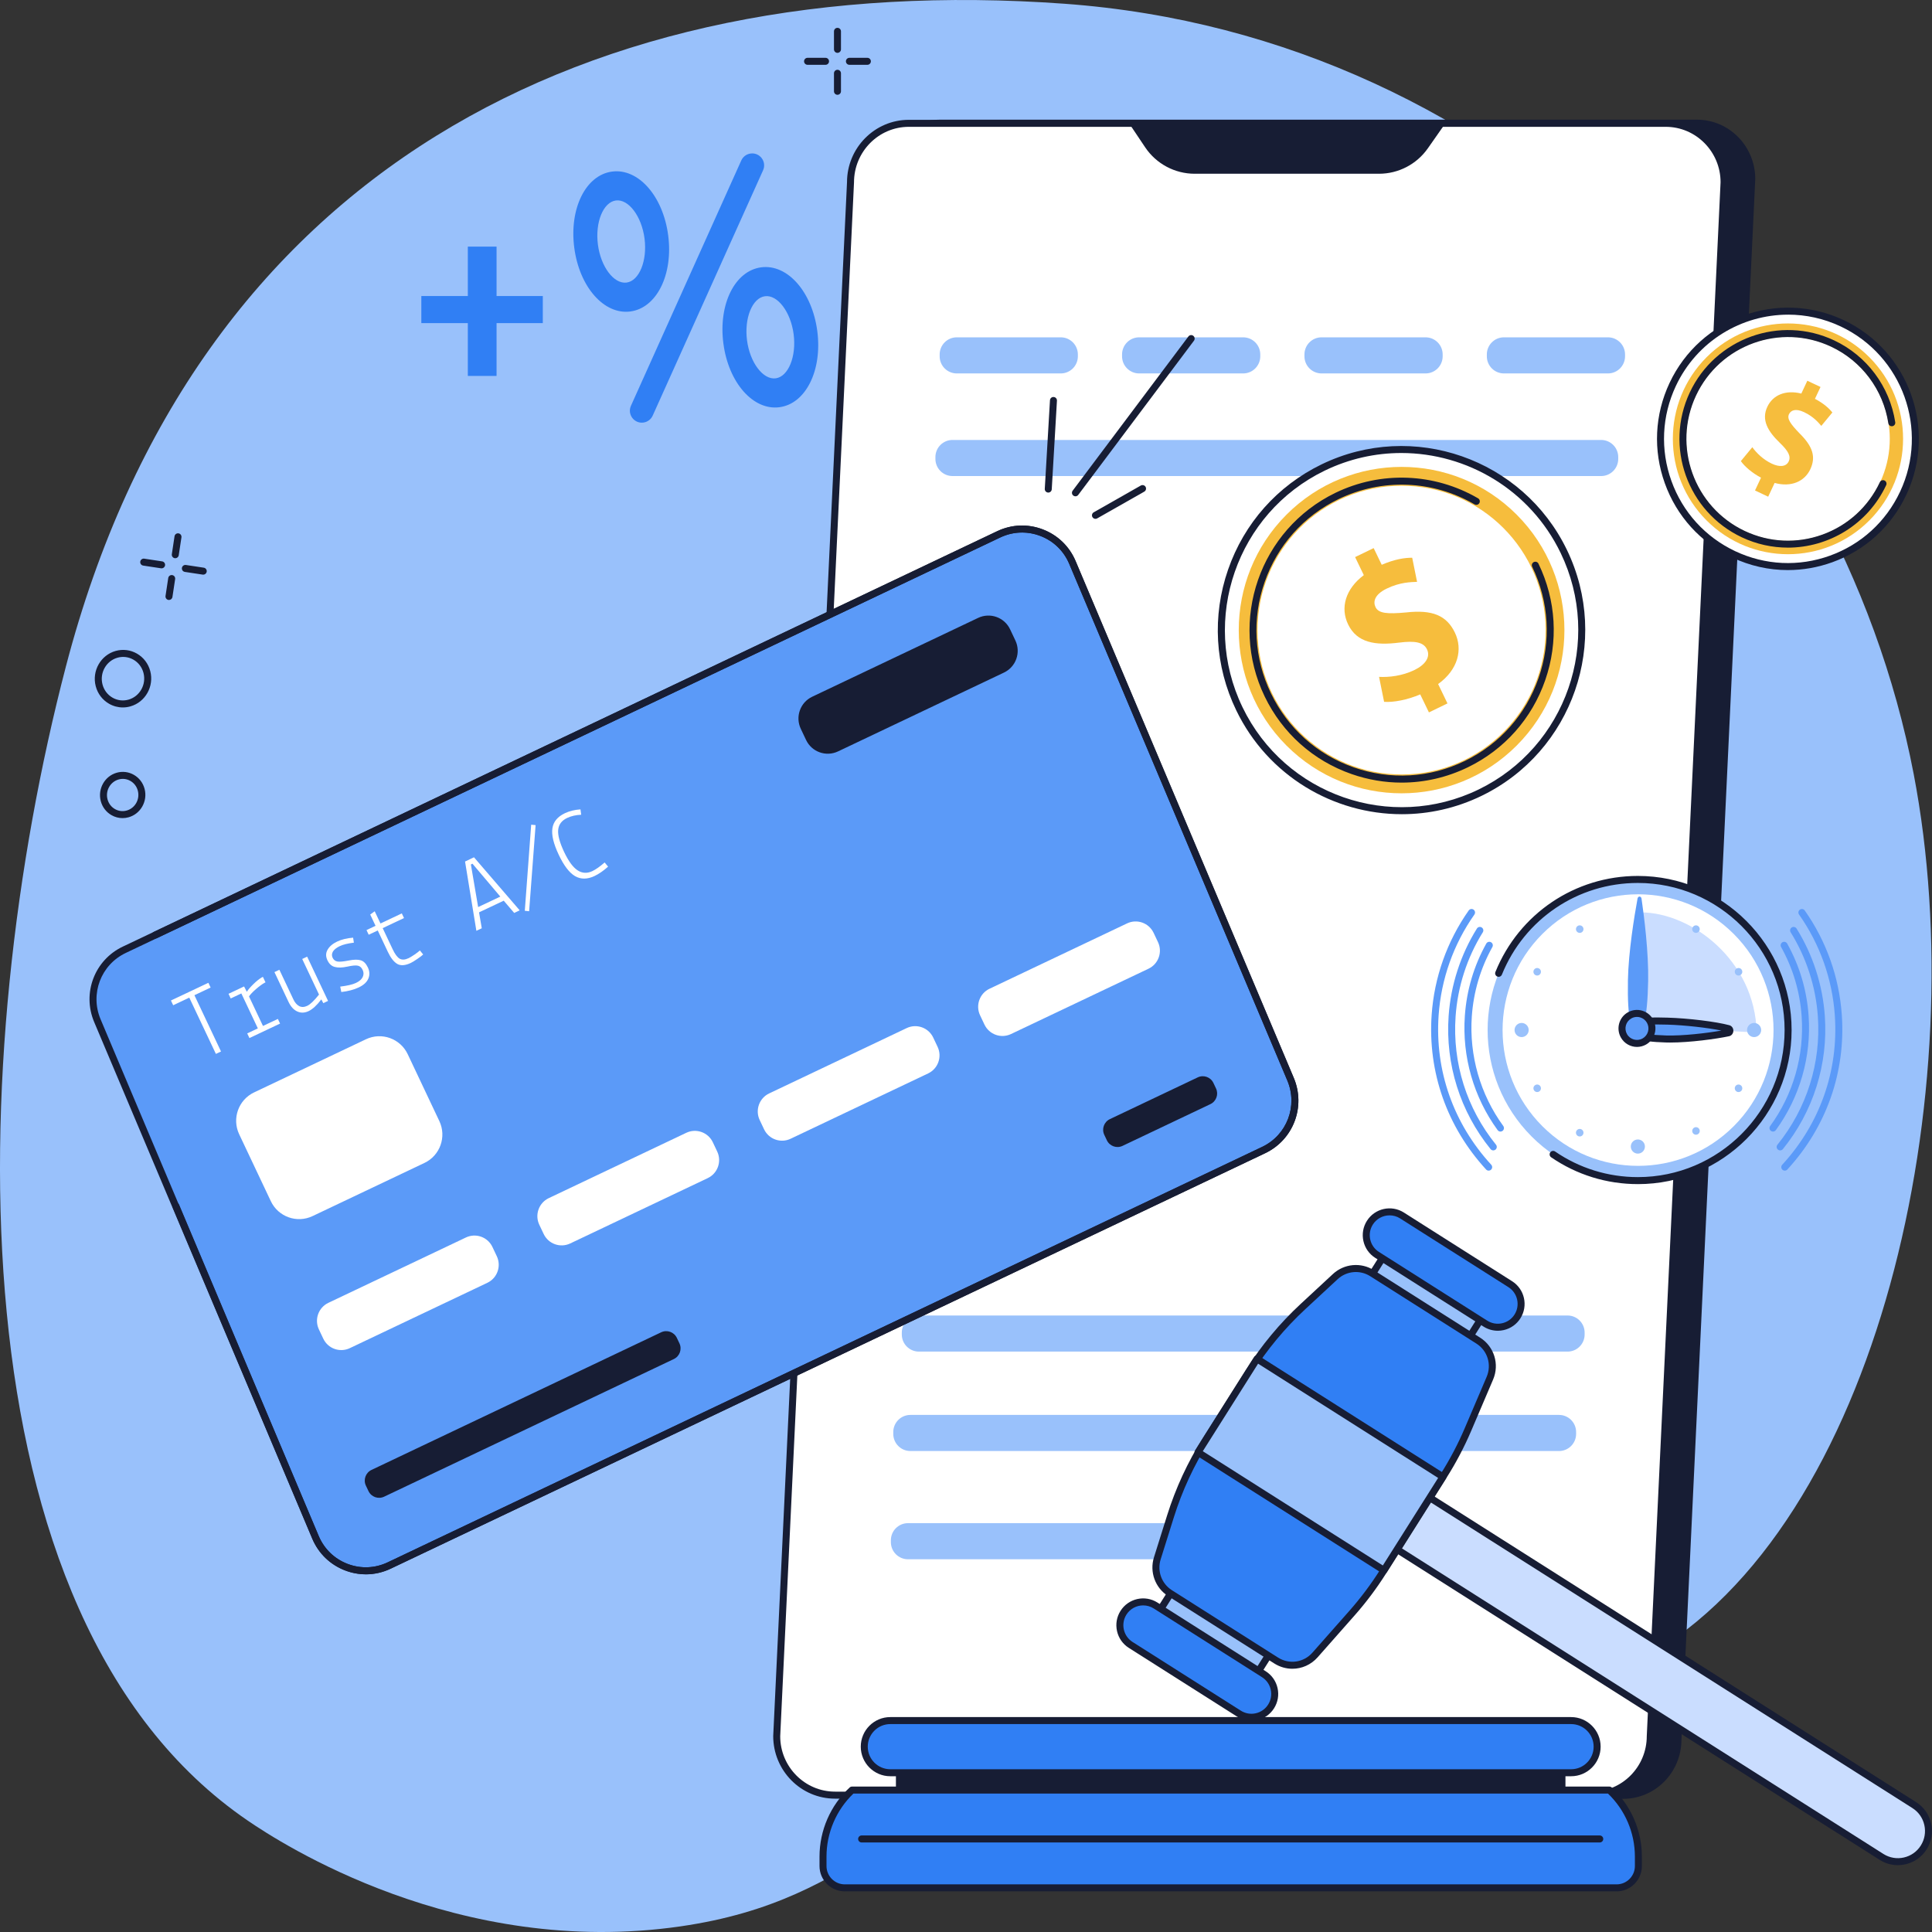 <svg width="300" height="300" viewBox="0 0 300 300" fill="none" xmlns="http://www.w3.org/2000/svg">
<rect x="0" y="0" width="300" height="300" fill="#333333" stroke="none"/>
<g clip-path="url(#clip0_1276_49362)">
<path d="M174.371 267.577C218.284 252.91 231.459 270.807 255.268 257.452C291.901 236.902 306.574 169.29 297.157 120.194C285.622 60.06 234.254 5.562 165.236 0.578C91.734 -4.731 30.353 26.318 10.22 103.538C-5.471 163.721 -7.979 251.012 38.485 282.713C43.521 286.15 71.056 304.138 105.662 299.126C134.266 294.985 139.561 279.206 174.371 267.578V267.577Z" fill="#99C1FB"/>
<path d="M252.041 279.324H134.506C129.506 279.324 125.451 275.201 125.451 270.115L136.911 27.793C136.911 22.708 140.964 18.584 145.965 18.584H263.501C268.501 18.584 272.556 22.708 272.556 27.793L261.096 270.115C261.096 275.201 257.043 279.324 252.041 279.324Z" fill="#171D34"/>
<path d="M247.197 278.747H129.662C124.662 278.747 120.607 274.642 120.607 269.58L132.067 28.318C132.067 23.254 136.12 19.151 141.122 19.151H258.657C263.657 19.151 267.712 23.256 267.712 28.318L256.252 269.58C256.252 274.644 252.199 278.747 247.197 278.747Z" fill="white"/>
<path d="M247.197 279.293H129.661C124.37 279.293 120.064 274.936 120.064 269.58L131.524 28.292C131.524 22.962 135.828 18.606 141.121 18.606H258.656C263.948 18.606 268.253 22.962 268.253 28.318L256.794 269.606C256.794 274.936 252.49 279.293 247.197 279.293ZM141.121 19.694C136.427 19.694 132.61 23.563 132.61 28.318L121.151 269.606C121.151 274.335 124.969 278.204 129.663 278.204H247.198C251.892 278.204 255.709 274.335 255.709 269.58L267.169 28.292C267.169 23.563 263.35 19.694 258.656 19.694H141.121Z" fill="#171D34"/>
<path d="M174.982 18.639L177.816 22.869C179.538 25.438 182.423 26.98 185.511 26.98H214.132C217.153 26.98 219.985 25.504 221.722 23.024L224.792 18.639H174.98H174.982Z" fill="#171D34"/>
<path d="M148.564 52.38H164.717C166.182 52.38 167.371 53.572 167.371 55.04V55.326C167.371 56.794 166.182 57.986 164.717 57.986H148.564C147.1 57.986 145.91 56.794 145.91 55.326V55.04C145.91 53.572 147.1 52.38 148.564 52.38Z" fill="#99C1FB"/>
<path d="M248.624 68.316H147.904C146.438 68.316 145.25 69.507 145.25 70.976V71.26C145.25 72.729 146.438 73.92 147.904 73.92H248.624C250.09 73.92 251.278 72.729 251.278 71.26V70.976C251.278 69.507 250.09 68.316 248.624 68.316Z" fill="#99C1FB"/>
<path d="M142.685 204.27H243.407C244.872 204.27 246.061 205.462 246.061 206.93V207.216C246.061 208.684 244.872 209.876 243.407 209.876H142.685C141.221 209.876 140.031 208.684 140.031 207.216V206.93C140.031 205.462 141.221 204.27 142.685 204.27Z" fill="#99C1FB"/>
<path d="M141.361 219.708H242.083C243.548 219.708 244.737 220.901 244.737 222.369V222.654C244.737 224.122 243.548 225.314 242.083 225.314H141.361C139.896 225.314 138.707 224.122 138.707 222.654V222.369C138.707 220.901 139.896 219.708 141.361 219.708Z" fill="#99C1FB"/>
<path d="M195.814 236.516H140.988C139.522 236.516 138.334 237.707 138.334 239.176V239.46C138.334 240.93 139.522 242.121 140.988 242.121H195.814C197.28 242.121 198.468 240.93 198.468 239.46V239.176C198.468 237.707 197.28 236.516 195.814 236.516Z" fill="#99C1FB"/>
<path d="M176.886 52.38H193.04C194.504 52.38 195.694 53.572 195.694 55.04V55.326C195.694 56.794 194.504 57.986 193.04 57.986H176.886C175.422 57.986 174.232 56.794 174.232 55.326V55.04C174.232 53.572 175.422 52.38 176.886 52.38Z" fill="#99C1FB"/>
<path d="M221.362 52.38H205.209C203.743 52.38 202.555 53.571 202.555 55.04V55.325C202.555 56.794 203.743 57.985 205.209 57.985H221.362C222.828 57.985 224.016 56.794 224.016 55.325V55.04C224.016 53.571 222.828 52.38 221.362 52.38Z" fill="#99C1FB"/>
<path d="M233.529 52.38H249.682C251.147 52.38 252.336 53.572 252.336 55.04V55.326C252.336 56.794 251.147 57.986 249.682 57.986H233.529C232.064 57.986 230.875 56.794 230.875 55.326V55.04C230.875 53.572 232.064 52.38 233.529 52.38Z" fill="#99C1FB"/>
<path d="M243.083 271.219H139.119V281.118H243.083V271.219Z" fill="#171D34"/>
<path d="M243.963 275.268H138.243C136.012 275.268 134.203 273.455 134.203 271.219C134.203 268.982 136.012 267.169 138.243 267.169H243.963C246.195 267.169 248.003 268.982 248.003 271.219C248.003 273.455 246.195 275.268 243.963 275.268Z" fill="#307FF4"/>
<path d="M243.963 275.813H138.242C135.716 275.813 133.66 273.752 133.66 271.22C133.66 268.688 135.716 266.628 138.242 266.628H243.963C246.489 266.628 248.545 268.688 248.545 271.22C248.545 273.752 246.489 275.813 243.963 275.813ZM138.242 267.715C136.314 267.715 134.745 269.288 134.745 271.22C134.745 273.153 136.314 274.726 138.242 274.726H243.963C245.891 274.726 247.46 273.153 247.46 271.22C247.46 269.288 245.891 267.715 243.963 267.715H138.242Z" fill="#171D34"/>
<path d="M249.901 277.961H132.304C129.43 280.623 127.797 284.366 127.797 288.288V289.754C127.797 291.627 129.312 293.145 131.18 293.145H251.025C252.894 293.145 254.408 291.626 254.408 289.754V288.288C254.408 284.366 252.775 280.623 249.901 277.961Z" fill="#307FF4"/>
<path d="M251.025 293.69H131.179C129.015 293.69 127.254 291.925 127.254 289.756V288.289C127.254 284.229 128.959 280.319 131.934 277.562C132.034 277.468 132.165 277.417 132.303 277.417H249.901C250.037 277.417 250.169 277.468 250.269 277.562C253.244 280.319 254.95 284.229 254.95 288.289V289.756C254.95 291.925 253.189 293.69 251.025 293.69ZM132.518 278.506C129.859 281.048 128.338 284.601 128.338 288.289V289.756C128.338 291.325 129.613 292.603 131.179 292.603H251.025C252.591 292.603 253.865 291.325 253.865 289.756V288.289C253.865 284.601 252.345 281.048 249.686 278.506H132.518Z" fill="#171D34"/>
<path d="M248.41 286.097H133.792C133.492 286.097 133.25 285.854 133.25 285.554C133.25 285.253 133.492 285.01 133.792 285.01H248.41C248.71 285.01 248.952 285.253 248.952 285.554C248.952 285.854 248.71 286.097 248.41 286.097Z" fill="#171D34"/>
<path d="M298.719 286.866C297.315 289.087 294.382 289.747 292.166 288.34L213.967 238.712L219.049 230.667L297.248 280.296C299.464 281.703 300.123 284.642 298.719 286.864V286.866Z" fill="#CADDFF"/>
<path d="M294.696 289.621C293.728 289.621 292.75 289.355 291.874 288.8L213.675 239.172C213.422 239.011 213.345 238.674 213.506 238.421L218.588 230.377C218.665 230.255 218.788 230.168 218.927 230.137C219.069 230.106 219.215 230.132 219.336 230.208L297.536 279.836C298.73 280.595 299.557 281.772 299.868 283.155C300.178 284.537 299.932 285.958 299.175 287.155C298.17 288.747 296.451 289.619 294.696 289.619V289.621ZM214.715 238.544L292.455 287.88C293.404 288.483 294.531 288.678 295.627 288.432C296.723 288.186 297.658 287.526 298.26 286.573C298.861 285.623 299.056 284.493 298.81 283.394C298.564 282.296 297.906 281.358 296.956 280.756L219.215 231.418L214.715 238.543V238.544Z" fill="#171D34"/>
<path d="M183.272 245.038L177.523 254.139L192.706 263.774L198.455 254.673L183.272 245.038Z" fill="#99C1FB"/>
<path d="M192.707 264.327C192.605 264.327 192.503 264.299 192.417 264.244L177.233 254.608C176.981 254.447 176.904 254.111 177.064 253.858L182.813 244.758C182.89 244.636 183.013 244.549 183.152 244.518C183.295 244.487 183.441 244.511 183.562 244.589L198.745 254.224C198.997 254.385 199.074 254.722 198.914 254.974L193.165 264.074C193.088 264.196 192.965 264.283 192.826 264.314C192.787 264.322 192.746 264.327 192.707 264.327ZM178.272 253.979L192.538 263.033L197.707 254.851L183.441 245.797L178.272 253.979Z" fill="#171D34"/>
<path d="M174.452 250.424C173.384 252.114 173.885 254.352 175.573 255.423L192.389 266.094C194.075 267.165 196.308 266.662 197.376 264.971C198.444 263.281 197.943 261.043 196.256 259.973L179.439 249.301C177.753 248.231 175.52 248.733 174.452 250.424Z" fill="#307FF4"/>
<path d="M194.315 267.202C193.537 267.202 192.773 266.982 192.098 266.554L175.281 255.882C174.344 255.286 173.692 254.36 173.45 253.275C173.207 252.189 173.399 251.073 173.994 250.134C175.221 248.193 177.793 247.615 179.729 248.843L196.546 259.514C197.483 260.111 198.135 261.037 198.378 262.122C198.62 263.207 198.428 264.324 197.834 265.263C197.239 266.202 196.317 266.856 195.232 267.099C194.928 267.168 194.62 267.202 194.313 267.202H194.315ZM177.511 249.285C176.492 249.285 175.494 249.79 174.911 250.715C174.005 252.148 174.431 254.055 175.863 254.963L192.68 265.634C193.373 266.074 194.195 266.217 194.996 266.037C195.797 265.856 196.479 265.375 196.918 264.68C197.357 263.986 197.5 263.161 197.319 262.358C197.139 261.556 196.659 260.872 195.966 260.432L179.149 249.761C178.642 249.437 178.073 249.285 177.511 249.285Z" fill="#171D34"/>
<path d="M226.817 209.793L232.566 200.692L217.384 191.057L211.635 200.158L226.817 209.793Z" fill="#99C1FB"/>
<path d="M226.816 210.331C226.716 210.331 226.616 210.303 226.526 210.247L211.342 200.612C211.221 200.535 211.134 200.412 211.103 200.272C211.072 200.131 211.096 199.983 211.173 199.862L216.924 190.762C217.084 190.507 217.42 190.433 217.672 190.592L232.856 200.228C232.977 200.305 233.064 200.428 233.095 200.568C233.126 200.709 233.102 200.857 233.025 200.978L227.274 210.078C227.171 210.241 226.994 210.331 226.816 210.331ZM212.382 199.983L226.648 209.037L231.817 200.855L217.551 191.801L212.382 199.983Z" fill="#171D34"/>
<path d="M212.711 189.862C213.779 188.172 216.012 187.668 217.698 188.739L234.515 199.41C236.201 200.481 236.702 202.719 235.636 204.408C234.567 206.098 232.334 206.602 230.649 205.531L213.832 194.86C212.146 193.789 211.643 191.551 212.711 189.862Z" fill="#307FF4"/>
<path d="M232.575 206.638C231.796 206.638 231.031 206.418 230.358 205.99L213.541 195.318C212.603 194.722 211.952 193.796 211.71 192.711C211.467 191.625 211.659 190.509 212.254 189.569C213.479 187.629 216.053 187.051 217.989 188.279L234.806 198.952C236.742 200.18 237.321 202.76 236.094 204.701C235.499 205.642 234.575 206.293 233.492 206.536C233.187 206.605 232.879 206.64 232.573 206.64L232.575 206.638ZM215.771 188.72C214.752 188.72 213.754 189.226 213.171 190.151C212.732 190.845 212.589 191.67 212.77 192.473C212.95 193.275 213.43 193.959 214.123 194.399L230.94 205.07C231.633 205.51 232.455 205.653 233.256 205.472C234.057 205.292 234.739 204.811 235.178 204.116C236.084 202.681 235.656 200.776 234.226 199.868L217.409 189.195C216.901 188.873 216.333 188.719 215.771 188.719V188.72Z" fill="#171D34"/>
<path d="M207.347 198.226L202.324 202.881C199.113 205.858 196.302 209.241 193.963 212.945L187.254 223.566C184.914 227.27 183.065 231.264 181.754 235.446L179.703 241.988C179.064 244.025 179.872 246.239 181.672 247.38L198.161 257.845C200.109 259.081 202.667 258.718 204.195 256.987L209.919 250.506C211.705 248.485 213.325 246.324 214.767 244.043L224.197 229.117C225.637 226.837 226.893 224.444 227.953 221.961L231.349 214.003C232.257 211.878 231.492 209.407 229.542 208.169L213.053 197.704C211.253 196.561 208.912 196.776 207.347 198.226Z" fill="#307FF4"/>
<path d="M200.682 259.124C199.717 259.124 198.744 258.854 197.872 258.303L181.383 247.838C179.378 246.565 178.475 244.093 179.186 241.822L181.237 235.28C182.563 231.055 184.433 227.014 186.797 223.273L193.506 212.653C195.87 208.911 198.714 205.489 201.958 202.481L206.979 197.825C208.722 196.21 211.34 195.972 213.344 197.244L229.833 207.709C232.018 209.096 232.865 211.832 231.848 214.216L228.452 222.173C227.385 224.674 226.107 227.108 224.654 229.406L215.225 244.332C213.773 246.629 212.125 248.828 210.324 250.864L204.6 257.345C203.57 258.513 202.135 259.124 200.68 259.124H200.682ZM207.716 198.625L202.695 203.28C199.52 206.224 196.737 209.574 194.424 213.236L187.715 223.856C185.402 227.518 183.57 231.472 182.274 235.608L180.223 242.15C179.659 243.95 180.375 245.91 181.965 246.92L198.454 257.385C200.187 258.485 202.431 258.166 203.789 256.626L209.514 250.145C211.275 248.152 212.888 246.001 214.309 243.751L223.739 228.825C225.161 226.576 226.411 224.195 227.454 221.746L230.85 213.789C231.656 211.899 230.985 209.728 229.251 208.63L212.762 198.165C211.173 197.155 209.097 197.346 207.715 198.627L207.716 198.625Z" fill="#171D34"/>
<path d="M195.188 210.993L186.021 225.504L214.895 243.827L224.062 229.316L195.188 210.993Z" fill="#99C1FB"/>
<path d="M214.896 244.378C214.796 244.378 214.696 244.35 214.606 244.295L185.733 225.971C185.481 225.81 185.404 225.474 185.564 225.221L194.732 210.71C194.809 210.589 194.932 210.502 195.071 210.471C195.214 210.439 195.36 210.464 195.481 210.541L224.354 228.865C224.475 228.942 224.562 229.065 224.593 229.204C224.624 229.346 224.599 229.493 224.522 229.615L215.355 244.125C215.251 244.288 215.074 244.378 214.896 244.378ZM186.772 225.342L214.727 243.084L223.313 229.492L195.356 211.75L186.77 225.342H186.772Z" fill="#171D34"/>
<path d="M196.216 178.581L60.441 243.088C56.078 245.16 50.87 243.173 48.988 238.715L15.118 158.481C13.346 154.282 15.19 149.432 19.299 147.48L155.075 82.973C159.438 80.901 164.646 82.888 166.528 87.346L200.397 167.58C202.17 171.778 200.325 176.629 196.216 178.581Z" fill="#5B9AF8"/>
<path d="M56.812 244.457C55.728 244.457 54.64 244.258 53.591 243.858C51.27 242.971 49.458 241.219 48.49 238.927L14.62 158.695C12.73 154.214 14.683 149.072 19.068 146.989L154.844 82.482C157.09 81.415 159.605 81.316 161.926 82.203C164.248 83.09 166.06 84.84 167.028 87.134L200.897 167.368C202.788 171.849 200.835 176.99 196.448 179.074L60.672 243.58C59.44 244.165 58.128 244.459 56.811 244.459L56.812 244.457ZM158.705 82.691C157.547 82.691 156.392 82.95 155.308 83.464L19.532 147.971C15.674 149.803 13.954 154.328 15.618 158.269L49.487 238.502C50.339 240.52 51.933 242.061 53.976 242.84C56.019 243.62 58.233 243.533 60.207 242.594L195.982 178.087C199.841 176.254 201.561 171.731 199.896 167.788L166.027 87.554C165.175 85.536 163.581 83.996 161.538 83.216C160.616 82.863 159.659 82.689 158.704 82.689L158.705 82.691Z" fill="#171D34"/>
<path d="M56.827 161.375L39.453 169.629C37.024 170.783 35.988 173.692 37.139 176.127L42.052 186.515C43.203 188.949 46.106 189.988 48.535 188.834L65.909 180.58C68.338 179.426 69.373 176.517 68.222 174.082L63.31 163.694C62.158 161.26 59.256 160.221 56.827 161.375Z" fill="white"/>
<path d="M75.676 199.193L54.316 209.341C52.774 210.073 50.93 209.415 50.199 207.868L49.519 206.43C48.788 204.884 49.445 203.036 50.989 202.303L72.348 192.156C73.89 191.423 75.735 192.082 76.465 193.628L77.145 195.067C77.876 196.614 77.219 198.461 75.676 199.193Z" fill="white"/>
<path d="M104.636 211.031L59.648 232.405C58.737 232.837 57.649 232.448 57.217 231.536L56.815 230.687C56.383 229.774 56.773 228.684 57.682 228.251L102.67 206.876C103.581 206.445 104.669 206.834 105.101 207.745L105.503 208.594C105.934 209.507 105.545 210.597 104.636 211.031Z" fill="#171D34"/>
<path d="M187.954 171.446L174.304 177.932C173.393 178.364 172.305 177.975 171.873 177.064L171.471 176.215C171.039 175.302 171.429 174.212 172.338 173.778L185.988 167.292C186.899 166.859 187.987 167.249 188.419 168.161L188.821 169.01C189.253 169.923 188.863 171.013 187.954 171.446Z" fill="#171D34"/>
<path d="M85.21 186.046L106.57 175.898C108.111 175.166 109.956 175.825 110.688 177.371L111.368 178.81C112.099 180.355 111.441 182.205 109.899 182.937L88.538 193.085C86.997 193.817 85.152 193.158 84.421 191.612L83.74 190.173C83.01 188.628 83.667 186.779 85.21 186.046Z" fill="white"/>
<path d="M119.432 169.788L140.793 159.64C142.334 158.908 144.179 159.567 144.91 161.113L145.591 162.553C146.321 164.097 145.664 165.947 144.121 166.68L122.761 176.827C121.22 177.559 119.375 176.901 118.643 175.354L117.963 173.915C117.232 172.371 117.89 170.521 119.432 169.788Z" fill="white"/>
<path d="M153.657 153.529L175.018 143.381C176.559 142.649 178.402 143.308 179.133 144.853L179.814 146.292C180.544 147.837 179.887 149.686 178.344 150.419L156.984 160.567C155.442 161.299 153.597 160.64 152.866 159.094L152.185 157.655C151.455 156.11 152.112 154.261 153.655 153.528L153.657 153.529Z" fill="white"/>
<path d="M155.897 104.436L130.131 116.677C128.27 117.56 126.046 116.766 125.165 114.9L124.344 113.165C123.463 111.299 124.256 109.071 126.117 108.188L151.883 95.946C153.745 95.063 155.968 95.858 156.849 97.723L157.67 99.459C158.551 101.324 157.758 103.552 155.897 104.436Z" fill="#171D34"/>
<path d="M56.812 244.457C55.727 244.457 54.639 244.259 53.591 243.858C51.27 242.971 49.458 241.219 48.489 238.927L26.815 187.489C26.699 187.212 26.828 186.893 27.104 186.776C27.379 186.66 27.698 186.79 27.814 187.065L49.489 238.503C50.341 240.521 51.935 242.062 53.978 242.842C56.02 243.621 58.234 243.534 60.208 242.595L195.984 178.089C199.842 176.256 201.562 171.732 199.897 167.79L166.028 87.556C165.176 85.538 163.582 83.998 161.539 83.218C159.496 82.438 157.283 82.525 155.309 83.464L24.343 145.685C24.071 145.813 23.748 145.698 23.621 145.427C23.493 145.156 23.608 144.831 23.878 144.703L154.842 82.484C157.088 81.416 159.603 81.318 161.924 82.204C164.246 83.091 166.058 84.842 167.026 87.135L200.895 167.369C202.786 171.85 200.833 176.992 196.446 179.075L60.67 243.582C59.438 244.167 58.126 244.461 56.809 244.461L56.812 244.457Z" fill="#171D34"/>
<path d="M26.892 156.095L26.543 155.357L32.358 152.609L32.707 153.347L30.19 154.536L34.319 163.274L33.523 163.65L29.394 154.912L26.892 156.095ZM38.731 161.189L38.389 160.466L40.038 159.686L37.475 154.261L35.826 155.041L35.484 154.317L37.9 153.176L38.325 154.001C38.543 153.663 38.886 153.265 39.354 152.807C39.822 152.35 40.259 152.002 40.665 151.763L40.824 151.688L41.228 152.541L41.069 152.616C40.687 152.832 40.24 153.161 39.73 153.603C39.228 154.04 38.874 154.414 38.667 154.725L40.834 159.31L43.148 158.217L43.49 158.94L38.731 161.189ZM50.203 155.768L49.894 155.189C49.196 156.108 48.538 156.714 47.921 157.006C47.303 157.297 46.716 157.315 46.159 157.06C45.601 156.804 45.15 156.31 44.803 155.577L42.616 150.947L43.383 150.585L45.57 155.214C45.793 155.687 46.089 156.025 46.456 156.229C46.829 156.418 47.247 156.404 47.71 156.185C48.173 155.966 48.782 155.384 49.538 154.437L46.927 148.91L47.694 148.548L50.94 155.42L50.203 155.768ZM52.997 154.041L52.829 153.2C53.934 153.067 54.747 152.877 55.268 152.631C55.789 152.385 56.137 152.085 56.312 151.731C56.492 151.363 56.493 150.991 56.315 150.615C56.137 150.239 55.892 150.019 55.578 149.954C55.27 149.876 54.72 149.923 53.929 150.097C53.138 150.27 52.491 150.287 51.988 150.147C51.495 150.026 51.111 149.676 50.838 149.098C50.564 148.519 50.574 147.978 50.867 147.473C51.164 146.955 51.66 146.532 52.355 146.204C53.049 145.876 53.874 145.675 54.83 145.6L54.949 146.376C54.002 146.493 53.277 146.671 52.776 146.908C52.274 147.144 51.92 147.418 51.713 147.728C51.514 148.058 51.493 148.387 51.648 148.715C51.803 149.043 52.049 149.239 52.386 149.304C52.733 149.364 53.316 149.312 54.136 149.149C54.955 148.986 55.588 148.976 56.033 149.12C56.474 149.254 56.838 149.624 57.125 150.232C57.412 150.84 57.433 151.42 57.187 151.973C56.95 152.521 56.456 152.973 55.703 153.328C54.951 153.684 54.049 153.921 52.997 154.041ZM57.252 145.146L56.911 144.423L58.314 143.76L57.487 142.009L58.185 141.502L59.081 143.397L62.393 141.832L62.735 142.555L59.422 144.121L60.981 147.419C61.327 148.152 61.684 148.632 62.051 148.86C62.423 149.073 62.889 149.048 63.448 148.784C63.66 148.683 63.972 148.495 64.384 148.218C64.791 147.931 65.063 147.72 65.2 147.584L65.708 148.211C65.557 148.365 65.254 148.597 64.798 148.907C64.353 149.212 64.019 149.417 63.797 149.521C62.929 149.932 62.229 149.985 61.696 149.682C61.159 149.37 60.67 148.746 60.228 147.81L58.656 144.483L57.252 145.146ZM73.971 144.537L72.213 133.777L73.602 133.12L80.698 141.358L79.844 141.762L78.219 139.858L74.385 141.669L74.81 144.141L73.971 144.537ZM77.689 139.223L73.365 134.117L73.119 134.233L74.246 140.85L77.689 139.223ZM81.49 141.426L82.482 128.057L83.168 128.122L82.162 141.498L81.49 141.426ZM93.889 133.922L94.426 134.571C93.695 135.223 92.993 135.708 92.318 136.027C91.209 136.551 90.204 136.56 89.304 136.053C88.409 135.532 87.558 134.418 86.751 132.711C85.945 131.004 85.62 129.642 85.776 128.624C85.927 127.597 86.577 126.812 87.725 126.27C88.429 125.937 89.232 125.74 90.136 125.679L90.246 126.512C89.415 126.551 88.691 126.716 88.073 127.008C87.215 127.413 86.748 128.035 86.672 128.873C86.601 129.697 86.908 130.832 87.591 132.279C88.275 133.726 88.974 134.681 89.689 135.145C90.404 135.61 91.166 135.651 91.977 135.268C92.517 135.013 93.154 134.564 93.889 133.922Z" fill="white"/>
<path d="M162.776 76.485C162.766 76.485 162.754 76.485 162.743 76.485C162.443 76.467 162.215 76.211 162.233 75.91L163.039 62.157C163.057 61.858 163.305 61.622 163.613 61.646C163.913 61.664 164.14 61.92 164.122 62.221L163.316 75.975C163.3 76.263 163.061 76.487 162.776 76.487V76.485Z" fill="#171D34"/>
<path d="M166.994 77.068C166.881 77.068 166.766 77.032 166.668 76.958C166.429 76.778 166.38 76.438 166.56 76.196L184.53 52.251C184.71 52.009 185.051 51.962 185.29 52.142C185.529 52.323 185.578 52.665 185.398 52.904L167.428 76.85C167.322 76.993 167.159 77.067 166.994 77.067V77.068Z" fill="#171D34"/>
<path d="M170.103 80.566C169.915 80.566 169.731 80.467 169.631 80.29C169.484 80.029 169.574 79.695 169.836 79.548L177.146 75.393C177.408 75.246 177.737 75.338 177.886 75.599C178.034 75.86 177.942 76.191 177.682 76.341L170.372 80.495C170.287 80.543 170.195 80.566 170.105 80.566H170.103Z" fill="#171D34"/>
<path d="M237.422 117.673C248.35 106.721 248.35 88.963 237.422 78.011C226.495 67.058 208.778 67.058 197.85 78.011C186.923 88.963 186.923 106.721 197.85 117.673C208.778 128.626 226.495 128.626 237.422 117.673Z" fill="white"/>
<path d="M217.681 126.429C207.079 126.429 196.88 120.485 191.961 110.294C188.642 103.421 188.193 95.662 190.696 88.451C193.199 81.239 198.355 75.434 205.213 72.108C219.37 65.242 236.462 71.201 243.312 85.39C250.162 99.58 244.216 116.711 230.06 123.577C226.069 125.513 221.843 126.429 217.681 126.429ZM217.593 70.343C213.589 70.343 209.524 71.224 205.686 73.086C192.067 79.691 186.348 96.17 192.939 109.82C199.528 123.47 215.969 129.202 229.588 122.596C243.207 115.992 248.926 99.513 242.336 85.863C237.604 76.062 227.793 70.343 217.593 70.343Z" fill="#171D34"/>
<path d="M235.516 115.762C245.391 105.865 245.391 89.819 235.516 79.922C225.642 70.025 209.632 70.025 199.758 79.922C189.884 89.819 189.884 105.865 199.758 115.762C209.632 125.659 225.642 125.659 235.516 115.762Z" fill="#F6BD3D"/>
<path d="M217.637 120.258C229.989 120.258 240.003 110.222 240.003 97.841C240.003 85.461 229.989 75.425 217.637 75.425C205.285 75.425 195.271 85.461 195.271 97.841C195.271 110.222 205.285 120.258 217.637 120.258Z" fill="white"/>
<path d="M217.655 121.524C215.042 121.524 212.419 121.084 209.878 120.197C203.92 118.12 199.127 113.841 196.379 108.15C190.708 96.401 195.631 82.218 207.352 76.533C214.425 73.103 222.711 73.42 229.515 77.379C229.774 77.53 229.862 77.863 229.711 78.122C229.561 78.382 229.228 78.471 228.969 78.32C222.477 74.541 214.572 74.241 207.824 77.513C202.406 80.141 198.335 84.725 196.358 90.421C194.381 96.117 194.736 102.245 197.357 107.675C199.978 113.106 204.553 117.188 210.236 119.168C215.919 121.15 222.033 120.794 227.45 118.166C232.868 115.539 236.939 110.955 238.917 105.258C240.894 99.562 240.539 93.434 237.917 88.004C237.786 87.733 237.899 87.408 238.17 87.277C238.44 87.147 238.764 87.259 238.895 87.529C241.643 93.221 242.015 99.644 239.942 105.616C237.87 111.588 233.602 116.393 227.924 119.147C224.667 120.726 221.171 121.523 217.657 121.523L217.655 121.524Z" fill="#171D34"/>
<path d="M221.883 110.621L220.531 107.822C218.518 108.689 216.352 109.084 214.922 108.979L214.139 105.104C215.7 105.183 217.735 104.961 219.645 104.034C221.321 103.221 222.155 102.017 221.586 100.838C221.046 99.718 219.763 99.467 217.232 99.786C213.574 100.25 210.716 99.819 209.335 96.96C208.084 94.367 208.924 91.449 211.771 89.305L210.42 86.505L213.302 85.108L214.553 87.7C216.567 86.833 218.089 86.603 219.286 86.605L220.041 90.349C219.121 90.395 217.442 90.374 215.323 91.4C213.413 92.326 213.194 93.451 213.592 94.277C214.062 95.249 215.389 95.369 218.343 95.099C222.438 94.64 224.632 95.577 225.913 98.229C227.179 100.851 226.408 103.989 223.311 106.219L224.763 109.226L221.881 110.623L221.883 110.621Z" fill="#F6BD3D"/>
<path d="M291.622 82.161C299.348 74.418 299.348 61.864 291.622 54.121C283.897 46.378 271.372 46.378 263.646 54.121C255.921 61.864 255.921 74.418 263.646 82.161C271.372 89.904 283.897 89.904 291.622 82.161Z" fill="white"/>
<path d="M277.622 88.523C274.671 88.523 271.732 87.871 268.982 86.574C264.07 84.257 260.351 80.162 258.512 75.042C256.672 69.922 256.932 64.392 259.244 59.467C264.015 49.305 276.146 44.926 286.287 49.707C296.428 54.489 300.795 66.648 296.025 76.812C293.713 81.735 289.627 85.462 284.519 87.306C282.271 88.117 279.942 88.521 277.62 88.521L277.622 88.523ZM277.665 48.86C270.438 48.86 263.502 52.957 260.227 59.932C258.04 64.592 257.794 69.829 259.534 74.674C261.275 79.52 264.794 83.397 269.445 85.589C274.095 87.781 279.319 88.029 284.154 86.283C288.988 84.538 292.856 81.011 295.043 76.349C299.56 66.728 295.425 55.218 285.825 50.692C283.186 49.448 280.404 48.858 277.665 48.858V48.86Z" fill="#171D34"/>
<path d="M290.274 80.81C297.255 73.813 297.255 62.469 290.274 55.473C283.294 48.476 271.976 48.476 264.995 55.473C258.014 62.469 258.014 73.813 264.995 80.81C271.976 87.807 283.294 87.807 290.274 80.81Z" fill="#F6BD3D"/>
<path d="M288.813 79.347C294.988 73.158 294.988 63.124 288.813 56.936C282.639 50.747 272.628 50.747 266.453 56.936C260.279 63.124 260.279 73.158 266.453 79.347C272.628 85.536 282.639 85.536 288.813 79.347Z" fill="white"/>
<path d="M277.608 85.034C275.208 85.034 272.771 84.518 270.459 83.428C262.05 79.462 258.428 69.379 262.384 60.95C266.34 52.522 276.401 48.889 284.81 52.857C289.884 55.249 293.429 59.998 294.292 65.559C294.338 65.856 294.135 66.134 293.839 66.18C293.545 66.226 293.265 66.022 293.219 65.725C292.412 60.522 289.094 56.078 284.346 53.84C276.478 50.129 267.066 53.528 263.364 61.413C259.663 69.298 263.052 78.733 270.919 82.444C274.73 84.24 279.012 84.444 282.975 83.014C286.938 81.584 290.108 78.692 291.902 74.873C292.03 74.6 292.354 74.485 292.625 74.612C292.897 74.74 293.013 75.063 292.885 75.336C290.017 81.447 283.939 85.037 277.608 85.037V85.034Z" fill="#171D34"/>
<path d="M272.516 76.163L273.449 74.173C272.078 73.451 270.899 72.433 270.32 71.599L272.098 69.444C272.75 70.339 273.775 71.361 275.134 72.001C276.325 72.562 277.355 72.485 277.748 71.648C278.122 70.852 277.689 70.034 276.388 68.781C274.506 66.973 273.472 65.206 274.426 63.175C275.291 61.333 277.265 60.499 279.708 61.113L280.641 59.123L282.689 60.088L281.824 61.93C283.195 62.653 283.997 63.39 284.529 64.05L282.812 66.131C282.376 65.645 281.642 64.709 280.137 63.999C278.779 63.359 278.064 63.738 277.789 64.325C277.465 65.016 277.989 65.801 279.45 67.308C281.524 69.361 281.986 70.984 281.102 72.87C280.227 74.733 278.163 75.704 275.564 74.989L274.562 77.126L272.514 76.16L272.516 76.163Z" fill="#F6BD3D"/>
<path d="M270.822 176.476C279.932 167.345 279.932 152.54 270.822 143.408C261.711 134.277 246.94 134.277 237.83 143.408C228.719 152.54 228.719 167.345 237.83 176.476C246.94 185.607 261.711 185.607 270.822 176.476Z" fill="#99C1FB"/>
<path d="M254.326 183.868C249.493 183.868 244.837 182.428 240.863 179.703C240.616 179.534 240.552 179.194 240.722 178.947C240.892 178.699 241.23 178.635 241.476 178.806C245.268 181.407 249.711 182.781 254.326 182.781C266.89 182.781 277.113 172.535 277.113 159.943C277.113 147.35 266.89 137.104 254.326 137.104C245.011 137.104 236.723 142.692 233.212 151.34C233.099 151.618 232.785 151.752 232.504 151.639C232.226 151.526 232.093 151.209 232.206 150.93C235.884 141.871 244.567 136.015 254.326 136.015C267.49 136.015 278.199 146.749 278.199 159.943C278.199 173.136 267.49 183.87 254.326 183.87V183.868Z" fill="#171D34"/>
<path d="M269.231 174.859C277.447 166.625 277.447 153.274 269.231 145.04C261.016 136.806 247.696 136.806 239.481 145.04C231.265 153.274 231.265 166.625 239.481 174.859C247.696 183.093 261.016 183.093 269.231 174.859Z" fill="white"/>
<path d="M272.773 160.332C272.524 149.074 262.571 141.678 254.806 141.678C254.798 141.678 254.789 141.678 254.781 141.678L254.806 159.346L272.773 160.332Z" fill="#CADDFF"/>
<path d="M253.23 178.034C253.23 178.642 253.722 179.133 254.326 179.133C254.931 179.133 255.422 178.64 255.422 178.034C255.422 177.428 254.931 176.936 254.326 176.936C253.722 176.936 253.23 177.428 253.23 178.034Z" fill="#99C1FB"/>
<path d="M272.377 158.842C271.771 158.842 271.281 159.335 271.281 159.941C271.281 160.547 271.773 161.039 272.377 161.039C272.982 161.039 273.473 160.547 273.473 159.941C273.473 159.335 272.982 158.842 272.377 158.842Z" fill="#99C1FB"/>
<path d="M236.276 158.842C235.67 158.842 235.18 159.335 235.18 159.941C235.18 160.547 235.671 161.039 236.276 161.039C236.88 161.039 237.372 160.547 237.372 159.941C237.372 159.335 236.88 158.842 236.276 158.842Z" fill="#99C1FB"/>
<path d="M262.846 143.98C262.685 144.26 262.78 144.618 263.059 144.78C263.337 144.941 263.694 144.846 263.856 144.567C264.017 144.287 263.922 143.93 263.643 143.767C263.365 143.606 263.008 143.701 262.846 143.98Z" fill="#99C1FB"/>
<path d="M270.251 168.483C269.972 168.322 269.615 168.417 269.453 168.696C269.292 168.975 269.388 169.333 269.666 169.496C269.945 169.657 270.302 169.561 270.464 169.282C270.624 169.003 270.529 168.645 270.251 168.483Z" fill="#99C1FB"/>
<path d="M238.985 150.389C238.707 150.228 238.35 150.324 238.187 150.603C238.027 150.882 238.122 151.24 238.4 151.402C238.679 151.563 239.036 151.468 239.198 151.189C239.359 150.91 239.264 150.552 238.985 150.389Z" fill="#99C1FB"/>
<path d="M269.667 150.389C269.388 150.55 269.292 150.908 269.454 151.189C269.614 151.468 269.971 151.565 270.252 151.402C270.53 151.241 270.627 150.883 270.465 150.603C270.304 150.324 269.947 150.227 269.667 150.389Z" fill="#99C1FB"/>
<path d="M238.401 168.483C238.123 168.643 238.026 169.001 238.188 169.282C238.349 169.561 238.706 169.658 238.986 169.496C239.264 169.335 239.361 168.977 239.199 168.696C239.038 168.417 238.681 168.32 238.401 168.483Z" fill="#99C1FB"/>
<path d="M263.857 175.318C263.697 175.039 263.339 174.942 263.059 175.105C262.781 175.266 262.684 175.624 262.846 175.904C263.007 176.184 263.364 176.281 263.644 176.118C263.923 175.957 264.019 175.599 263.857 175.318Z" fill="#99C1FB"/>
<path d="M245.804 143.98C245.644 143.701 245.287 143.604 245.007 143.767C244.728 143.928 244.631 144.286 244.794 144.567C244.954 144.846 245.311 144.943 245.591 144.78C245.87 144.619 245.967 144.261 245.804 143.98Z" fill="#99C1FB"/>
<path d="M245.804 175.591C245.644 175.312 245.287 175.215 245.007 175.378C244.728 175.538 244.631 175.896 244.794 176.177C244.954 176.456 245.311 176.553 245.591 176.391C245.87 176.23 245.967 175.872 245.804 175.591Z" fill="#99C1FB"/>
<path d="M252.784 152.248C252.671 158.448 253.343 160.186 254.209 160.202C255.077 160.218 255.811 158.506 255.924 152.306C256.006 147.874 255.304 142.338 254.897 139.544C254.835 139.117 254.353 139.109 254.276 139.532C253.767 142.312 252.864 147.816 252.782 152.248H252.784Z" fill="#5B9AF8"/>
<path d="M258.929 158.563C254.479 158.435 253.58 158.709 253.553 159.621C253.527 160.532 254.22 161.204 258.671 161.332C261.853 161.424 266.361 160.798 268.376 160.374C268.684 160.31 268.699 159.805 268.394 159.722C266.407 159.184 262.11 158.655 258.929 158.563Z" fill="#5B9AF8"/>
<path d="M259.325 161.885C259.095 161.885 258.872 161.882 258.655 161.875C254.443 161.754 252.965 161.159 253.011 159.604C253.044 158.471 254.117 158.243 254.469 158.169C255.281 157.997 256.62 157.951 258.943 158.02C262.182 158.113 266.485 158.642 268.535 159.197C268.912 159.299 269.167 159.658 269.156 160.071C269.144 160.483 268.868 160.828 268.486 160.906C266.461 161.332 262.428 161.885 259.325 161.885ZM257.138 159.077C255.968 159.077 255.19 159.128 254.693 159.233C254.104 159.358 254.099 159.494 254.095 159.635C254.087 159.941 254.066 160.655 258.686 160.788C261.32 160.864 265.014 160.425 267.3 160.025C265.122 159.58 261.587 159.182 258.912 159.105C258.24 159.085 257.65 159.076 257.138 159.076V159.077Z" fill="#171D34"/>
<path d="M253.049 157.662C251.93 158.291 251.53 159.711 252.159 160.834C252.787 161.956 254.204 162.356 255.324 161.726C256.443 161.097 256.843 159.676 256.214 158.553C255.587 157.432 254.17 157.031 253.049 157.662Z" fill="#5B9AF8"/>
<path d="M254.192 162.567C253.187 162.567 252.211 162.038 251.687 161.1C251.311 160.43 251.22 159.655 251.426 158.916C251.634 158.177 252.116 157.563 252.783 157.189C253.451 156.813 254.226 156.719 254.962 156.928C255.699 157.135 256.311 157.619 256.687 158.287C257.062 158.957 257.154 159.732 256.945 160.471C256.737 161.21 256.256 161.824 255.589 162.2C255.147 162.448 254.665 162.567 254.192 162.567ZM254.183 157.907C253.882 157.907 253.584 157.984 253.315 158.136C252.901 158.37 252.601 158.751 252.471 159.21C252.344 159.67 252.399 160.151 252.634 160.568C253.115 161.427 254.203 161.734 255.06 161.251C255.474 161.018 255.774 160.637 255.904 160.177C256.033 159.718 255.976 159.237 255.741 158.819C255.509 158.404 255.129 158.104 254.67 157.974C254.509 157.928 254.347 157.907 254.185 157.907H254.183Z" fill="#171D34"/>
<path d="M275.31 175.711C275.198 175.711 275.087 175.677 274.99 175.606C274.748 175.429 274.695 175.089 274.872 174.846C278.447 169.941 280.182 163.897 279.759 157.828C279.492 154 278.418 150.375 276.566 147.051C276.42 146.788 276.514 146.458 276.776 146.311C277.038 146.166 277.369 146.258 277.515 146.521C279.445 149.986 280.565 153.764 280.842 157.752C281.283 164.077 279.474 170.376 275.749 175.488C275.642 175.634 275.477 175.711 275.31 175.711Z" fill="#5B9AF8"/>
<path d="M276.422 178.635C276.302 178.635 276.181 178.596 276.08 178.514C275.847 178.325 275.811 177.982 276.001 177.749C280.55 172.133 282.78 165.062 282.277 157.841C281.954 153.202 280.491 148.68 278.05 144.764C277.892 144.509 277.969 144.173 278.222 144.015C278.475 143.856 278.811 143.933 278.97 144.187C281.506 148.253 283.023 152.949 283.358 157.765C283.881 165.263 281.566 172.603 276.843 178.433C276.737 178.566 276.579 178.635 276.422 178.635Z" fill="#5B9AF8"/>
<path d="M277.139 181.775C277.008 181.775 276.876 181.727 276.771 181.63C276.55 181.427 276.537 181.084 276.74 180.862C282.606 174.483 285.508 166.241 284.91 157.657C284.518 152.025 282.596 146.614 279.354 142.009C279.182 141.762 279.24 141.424 279.485 141.25C279.731 141.077 280.069 141.135 280.242 141.381C283.599 146.15 285.588 151.751 285.994 157.581C286.613 166.468 283.611 174.998 277.539 181.601C277.433 181.717 277.287 181.777 277.139 181.777V181.775Z" fill="#5B9AF8"/>
<path d="M232.992 175.711C232.825 175.711 232.659 175.634 232.553 175.487C228.828 170.376 227.019 164.077 227.46 157.752C227.738 153.764 228.857 149.985 230.787 146.521C230.933 146.258 231.265 146.166 231.526 146.31C231.788 146.457 231.881 146.788 231.735 147.051C229.884 150.374 228.81 154 228.542 157.828C228.12 163.896 229.855 169.941 233.429 174.845C233.606 175.088 233.554 175.428 233.311 175.606C233.215 175.676 233.103 175.711 232.992 175.711Z" fill="#5B9AF8"/>
<path d="M231.878 178.635C231.721 178.635 231.564 178.566 231.457 178.433C226.734 172.602 224.419 165.263 224.942 157.765C225.278 152.949 226.795 148.255 229.331 144.187C229.489 143.931 229.825 143.854 230.078 144.015C230.332 144.174 230.409 144.509 230.25 144.764C227.807 148.68 226.346 153.202 226.023 157.841C225.52 165.062 227.748 172.131 232.297 177.749C232.486 177.982 232.451 178.325 232.219 178.514C232.119 178.596 231.998 178.635 231.876 178.635H231.878Z" fill="#5B9AF8"/>
<path d="M231.161 181.775C231.015 181.775 230.87 181.716 230.761 181.599C224.69 174.997 221.687 166.466 222.306 157.58C222.713 151.751 224.701 146.148 228.057 141.38C228.229 141.133 228.568 141.076 228.813 141.248C229.059 141.421 229.117 141.76 228.945 142.007C225.702 146.613 223.781 152.023 223.389 157.655C222.791 166.24 225.693 174.481 231.559 180.86C231.762 181.082 231.749 181.425 231.528 181.629C231.423 181.726 231.292 181.773 231.159 181.773L231.161 181.775Z" fill="#5B9AF8"/>
<path d="M121.036 63.233C116.947 63.77 113.12 59.418 112.326 53.328C111.529 47.238 114.11 42.046 118.199 41.509C122.288 40.972 126.115 45.323 126.909 51.413C127.706 57.504 125.125 62.696 121.036 63.231V63.233ZM118.785 45.998C116.823 46.256 115.546 49.392 115.997 52.847C116.448 56.302 118.487 59.003 120.45 58.745C122.412 58.487 123.689 55.351 123.236 51.896C122.786 48.441 120.746 45.74 118.784 45.998H118.785Z" fill="#307FF4"/>
<path d="M97.882 48.366C93.793 48.903 89.966 44.551 89.171 38.461C88.375 32.371 90.955 27.179 95.044 26.642C99.134 26.105 102.961 30.456 103.755 36.546C104.551 42.637 101.971 47.829 97.882 48.364V48.366ZM95.631 31.131C93.668 31.389 92.392 34.525 92.843 37.98C93.293 41.435 95.333 44.136 97.296 43.878C99.258 43.62 100.534 40.484 100.082 37.029C99.632 33.574 97.592 30.873 95.629 31.131H95.631Z" fill="#307FF4"/>
<path d="M101.351 64.536L118.489 26.443C119.086 25.116 117.999 23.648 116.559 23.839H116.553C115.916 23.922 115.368 24.331 115.105 24.918L97.973 63.011C97.377 64.338 98.465 65.804 99.903 65.615C100.54 65.531 101.088 65.124 101.351 64.536Z" fill="#307FF4"/>
<path d="M77.105 45.967H84.287V50.172H77.105V58.374H72.644V50.172H65.424V45.967H72.644V38.295H77.105V45.967Z" fill="#307FF4"/>
<path d="M27.219 86.682C27.193 86.682 27.165 86.681 27.137 86.676C26.841 86.631 26.638 86.354 26.682 86.057L27.101 83.275C27.145 82.978 27.424 82.774 27.719 82.819C28.015 82.863 28.218 83.14 28.174 83.438L27.755 86.219C27.714 86.489 27.483 86.682 27.219 86.682Z" fill="#171D34"/>
<path d="M26.241 93.163C26.214 93.163 26.187 93.162 26.159 93.157C25.862 93.112 25.659 92.835 25.703 92.538L26.123 89.756C26.167 89.459 26.445 89.254 26.74 89.3C27.037 89.344 27.24 89.621 27.196 89.919L26.776 92.7C26.735 92.97 26.504 93.163 26.241 93.163Z" fill="#171D34"/>
<path d="M25.094 88.252C25.068 88.252 25.04 88.25 25.012 88.245L22.237 87.825C21.94 87.781 21.737 87.503 21.781 87.206C21.826 86.909 22.104 86.702 22.399 86.749L25.174 87.17C25.471 87.214 25.674 87.492 25.63 87.789C25.589 88.058 25.358 88.252 25.094 88.252Z" fill="#171D34"/>
<path d="M31.561 89.232C31.535 89.232 31.507 89.231 31.479 89.226L28.704 88.805C28.407 88.761 28.204 88.484 28.248 88.186C28.293 87.889 28.571 87.686 28.866 87.73L31.641 88.15C31.938 88.195 32.141 88.472 32.096 88.769C32.056 89.039 31.825 89.232 31.561 89.232Z" fill="#171D34"/>
<path d="M19.069 109.851C18.327 109.851 17.593 109.657 16.931 109.276C15.904 108.685 15.17 107.72 14.866 106.559C14.243 104.188 15.632 101.728 17.96 101.078C19.082 100.764 20.257 100.912 21.266 101.492C22.293 102.083 23.027 103.047 23.332 104.209C23.955 106.58 22.565 109.04 20.237 109.69C19.851 109.799 19.459 109.851 19.069 109.851ZM18.252 102.125C16.491 102.618 15.444 104.482 15.916 106.281C16.147 107.16 16.699 107.887 17.47 108.332C18.226 108.767 19.105 108.877 19.944 108.643C21.705 108.15 22.752 106.286 22.28 104.487C22.049 103.608 21.497 102.881 20.724 102.436C19.969 102.001 19.091 101.892 18.25 102.125H18.252Z" fill="#171D34"/>
<path d="M19.026 127.036C18.428 127.036 17.839 126.881 17.306 126.573C16.48 126.099 15.891 125.322 15.647 124.39C15.147 122.485 16.263 120.509 18.134 119.986C19.036 119.734 19.982 119.853 20.794 120.319C21.62 120.794 22.209 121.57 22.454 122.503C22.953 124.408 21.838 126.383 19.967 126.907C19.657 126.994 19.341 127.036 19.028 127.036H19.026ZM18.424 121.035C17.121 121.399 16.345 122.78 16.695 124.114C16.866 124.764 17.273 125.303 17.845 125.631C18.404 125.953 19.053 126.033 19.674 125.859C20.976 125.495 21.753 124.114 21.402 122.78C21.232 122.13 20.824 121.592 20.252 121.263C19.693 120.941 19.044 120.861 18.424 121.035Z" fill="#171D34"/>
<path d="M130.042 8.207C129.742 8.207 129.5 7.964 129.5 7.663V4.867C129.5 4.566 129.742 4.323 130.042 4.323C130.342 4.323 130.585 4.566 130.585 4.867V7.663C130.585 7.964 130.342 8.207 130.042 8.207Z" fill="#171D34"/>
<path d="M130.042 14.719C129.742 14.719 129.5 14.476 129.5 14.176V11.381C129.5 11.08 129.742 10.837 130.042 10.837C130.342 10.837 130.585 11.08 130.585 11.381V14.176C130.585 14.476 130.342 14.719 130.042 14.719Z" fill="#171D34"/>
<path d="M128.188 10.064H125.398C125.098 10.064 124.855 9.821 124.855 9.521C124.855 9.22 125.098 8.977 125.398 8.977H128.188C128.487 8.977 128.73 9.22 128.73 9.521C128.73 9.821 128.487 10.064 128.188 10.064Z" fill="#171D34"/>
<path d="M134.686 10.064H131.896C131.596 10.064 131.354 9.821 131.354 9.521C131.354 9.22 131.596 8.977 131.896 8.977H134.686C134.986 8.977 135.228 9.22 135.228 9.521C135.228 9.821 134.986 10.064 134.686 10.064Z" fill="#171D34"/>
</g>
<defs>
<clipPath id="clip0_1276_49362">
<rect width="300" height="300" fill="white"/>
</clipPath>
</defs>
</svg>

